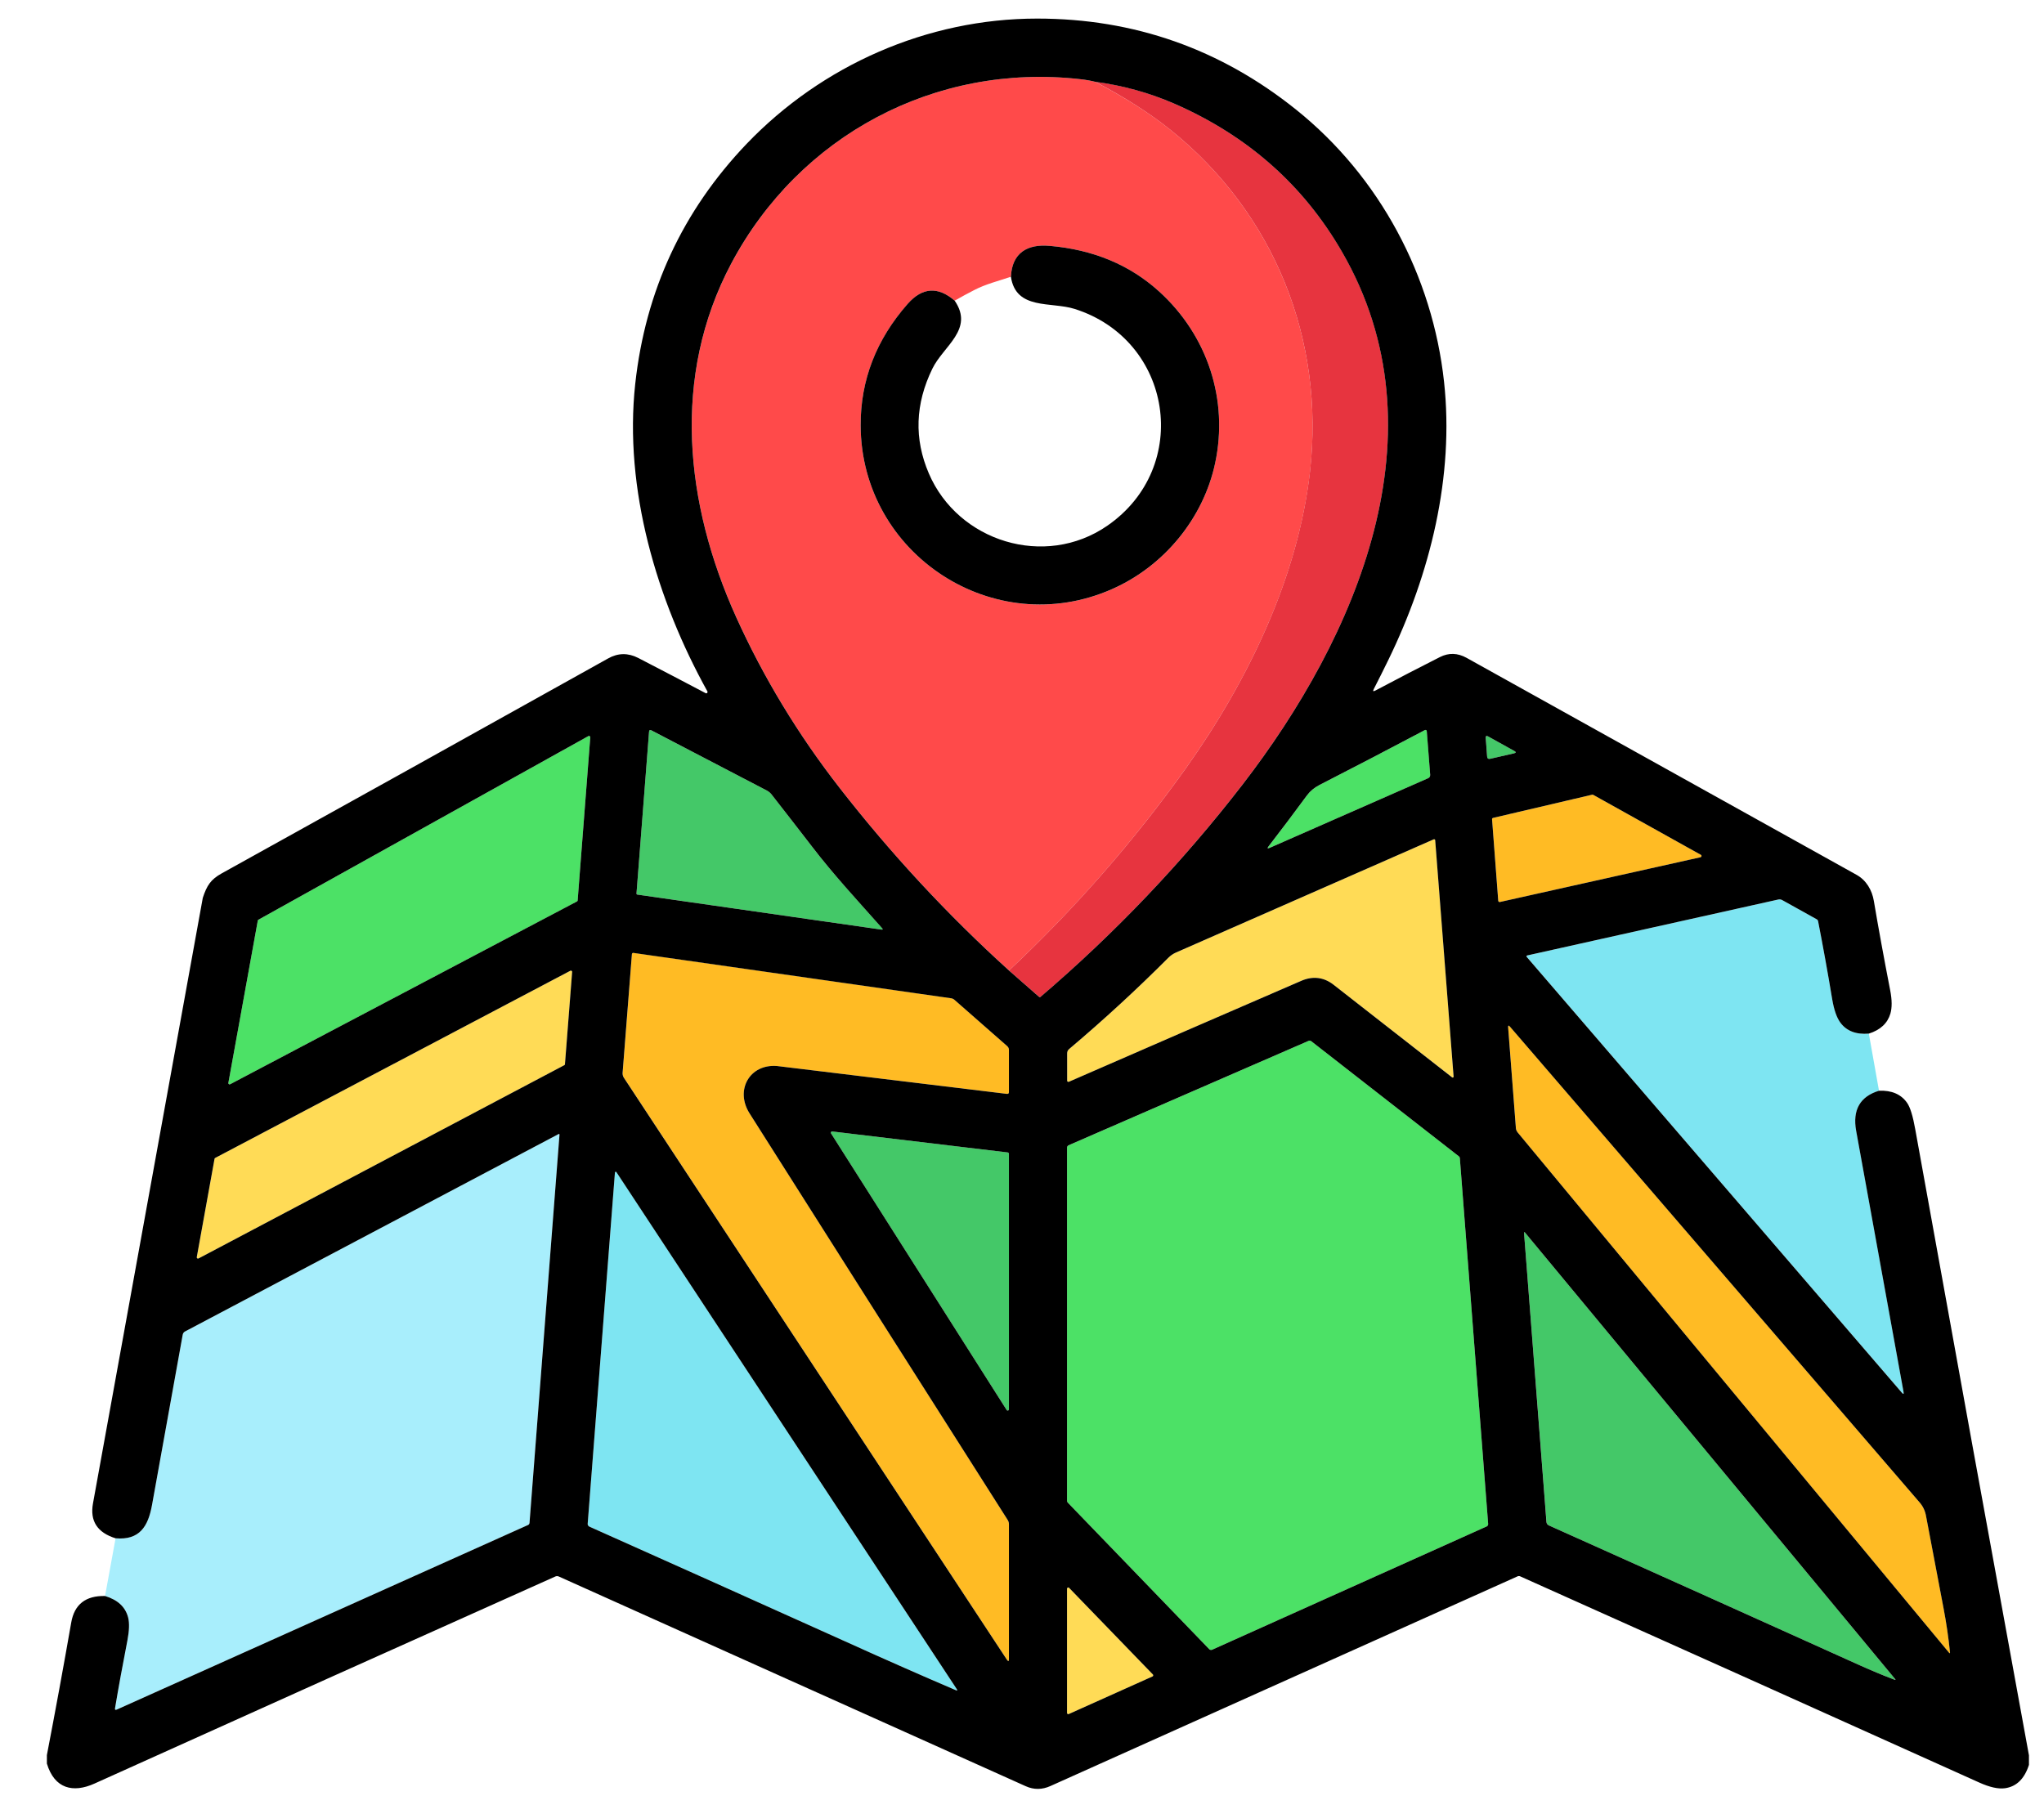 <svg width="33" height="29" viewBox="0 0 33 29" fill="none" xmlns="http://www.w3.org/2000/svg">
<path d="M17.679 1.32C18.162 1.573 18.57 1.833 18.902 2.101C20.569 3.442 21.393 5.482 21.15 7.62C20.955 9.323 20.151 10.99 19.154 12.393C18.31 13.579 17.356 14.672 16.29 15.671C15.294 14.766 14.383 13.785 13.559 12.726C12.885 11.861 12.328 10.941 11.886 9.964C11.057 8.132 10.84 6.078 11.806 4.257C12.9 2.194 15.092 1.012 17.445 1.279C17.541 1.29 17.619 1.304 17.679 1.32ZM16.321 4.469C16.119 4.537 15.915 4.587 15.732 4.682C15.625 4.737 15.519 4.794 15.413 4.855C15.143 4.622 14.89 4.639 14.655 4.907C14.146 5.486 13.892 6.141 13.895 6.872C13.903 8.953 16.051 10.356 17.957 9.512C18.797 9.14 19.43 8.367 19.618 7.48C19.837 6.456 19.497 5.415 18.712 4.705C18.238 4.276 17.65 4.031 16.947 3.97C16.59 3.938 16.339 4.08 16.321 4.469Z" fill="#FF4A4A"/>
<path d="M17.679 1.319C18.129 1.379 18.556 1.497 18.959 1.674C20.139 2.188 21.041 2.985 21.666 4.063C23.351 6.973 21.897 10.289 20.058 12.671C19.094 13.92 18.008 15.061 16.801 16.096C16.797 16.099 16.793 16.1 16.788 16.1C16.784 16.1 16.779 16.099 16.776 16.096L16.29 15.671C17.355 14.672 18.31 13.579 19.154 12.393C20.151 10.989 20.955 9.322 21.149 7.619C21.393 5.482 20.569 3.442 18.902 2.101C18.569 1.833 18.162 1.572 17.679 1.319Z" fill="#E7343F"/>
<path d="M10.516 11.794L12.381 12.765C12.411 12.781 12.438 12.803 12.458 12.83C12.672 13.103 12.887 13.38 13.102 13.661C13.453 14.119 13.846 14.541 14.241 14.986C14.258 15.006 14.254 15.014 14.228 15.01L10.289 14.445C10.285 14.445 10.282 14.443 10.28 14.44C10.277 14.437 10.276 14.433 10.276 14.429L10.479 11.814C10.481 11.789 10.493 11.782 10.516 11.794Z" fill="#44C868"/>
<path d="M23.056 12.567L20.5 13.69C20.463 13.706 20.457 13.698 20.482 13.666C20.694 13.39 20.901 13.116 21.101 12.844C21.152 12.775 21.217 12.72 21.298 12.678C21.896 12.371 22.465 12.074 23.005 11.789C23.008 11.787 23.011 11.787 23.015 11.787C23.018 11.787 23.022 11.787 23.025 11.789C23.028 11.791 23.03 11.793 23.032 11.796C23.034 11.799 23.036 11.803 23.036 11.806L23.09 12.51C23.092 12.537 23.081 12.556 23.056 12.567Z" fill="#4CE166"/>
<path d="M4.172 14.851L9.499 11.886C9.503 11.884 9.506 11.883 9.51 11.883C9.514 11.883 9.517 11.884 9.52 11.886C9.524 11.889 9.526 11.891 9.528 11.895C9.529 11.898 9.53 11.902 9.53 11.905L9.326 14.54C9.326 14.543 9.325 14.546 9.323 14.549C9.321 14.552 9.319 14.554 9.316 14.556L3.717 17.507C3.713 17.509 3.71 17.51 3.706 17.509C3.702 17.509 3.698 17.508 3.695 17.506C3.692 17.503 3.689 17.5 3.688 17.497C3.687 17.493 3.686 17.489 3.687 17.485L4.162 14.865C4.162 14.862 4.164 14.859 4.166 14.857C4.167 14.854 4.17 14.852 4.172 14.851Z" fill="#4CE166"/>
<path d="M24.441 12.165L24.061 12.252C24.029 12.26 24.011 12.247 24.009 12.214L23.988 11.915C23.985 11.884 23.998 11.876 24.025 11.891L24.448 12.125C24.48 12.144 24.478 12.157 24.441 12.165Z" fill="#44C868"/>
<path d="M27.455 13.842L24.215 14.565C24.212 14.565 24.209 14.565 24.206 14.565C24.203 14.564 24.201 14.563 24.198 14.561C24.196 14.559 24.194 14.557 24.192 14.555C24.191 14.552 24.19 14.549 24.19 14.546L24.089 13.229C24.088 13.224 24.09 13.219 24.093 13.215C24.096 13.211 24.1 13.208 24.105 13.207L25.706 12.832C25.712 12.83 25.717 12.831 25.721 12.834L27.461 13.803C27.464 13.805 27.467 13.808 27.469 13.812C27.471 13.816 27.471 13.82 27.471 13.824C27.47 13.828 27.468 13.832 27.466 13.835C27.463 13.838 27.459 13.841 27.455 13.842Z" fill="#FFBB24"/>
<path d="M18.986 15.381L23.147 13.553C23.15 13.552 23.152 13.551 23.155 13.551C23.158 13.552 23.161 13.552 23.163 13.554C23.166 13.555 23.168 13.557 23.169 13.56C23.171 13.562 23.171 13.565 23.172 13.568L23.468 17.384C23.468 17.387 23.468 17.39 23.467 17.392C23.465 17.394 23.463 17.396 23.461 17.398C23.459 17.399 23.456 17.4 23.453 17.399C23.451 17.399 23.448 17.398 23.446 17.396C22.846 16.927 22.207 16.428 21.529 15.9C21.373 15.778 21.195 15.756 21.01 15.836C19.773 16.372 18.522 16.916 17.256 17.468C17.253 17.469 17.25 17.469 17.247 17.469C17.244 17.469 17.241 17.468 17.238 17.466C17.235 17.464 17.233 17.462 17.232 17.459C17.23 17.456 17.229 17.453 17.229 17.45L17.23 17.008C17.23 16.98 17.24 16.957 17.262 16.939C17.822 16.464 18.357 15.973 18.865 15.464C18.899 15.429 18.941 15.401 18.986 15.381Z" fill="#FFDB56"/>
<path d="M12.545 17.213C12.102 17.178 11.863 17.603 12.102 17.979C13.499 20.183 14.888 22.372 16.27 24.545C16.283 24.565 16.289 24.586 16.289 24.61V26.788C16.289 26.828 16.278 26.831 16.256 26.798L10.073 17.401C10.057 17.378 10.05 17.351 10.053 17.323L10.202 15.407C10.202 15.404 10.203 15.401 10.205 15.398C10.206 15.396 10.208 15.393 10.21 15.391C10.213 15.389 10.216 15.388 10.219 15.387C10.222 15.386 10.225 15.386 10.228 15.386L15.353 16.118C15.375 16.122 15.393 16.13 15.41 16.144L16.261 16.891C16.28 16.907 16.289 16.928 16.289 16.953V17.633C16.289 17.656 16.278 17.666 16.255 17.663C13.789 17.363 12.552 17.214 12.545 17.213Z" fill="#FFBB24"/>
<path d="M3.475 18.697L9.208 15.675C9.211 15.674 9.215 15.673 9.219 15.673C9.222 15.673 9.226 15.674 9.229 15.676C9.232 15.678 9.234 15.681 9.236 15.684C9.237 15.687 9.238 15.691 9.238 15.695L9.121 17.184C9.121 17.187 9.12 17.191 9.118 17.194C9.116 17.196 9.114 17.199 9.111 17.2L3.206 20.32C3.203 20.322 3.199 20.323 3.196 20.322C3.192 20.322 3.188 20.321 3.185 20.319C3.182 20.316 3.18 20.313 3.179 20.31C3.177 20.306 3.177 20.303 3.178 20.299L3.464 18.71C3.465 18.707 3.466 18.704 3.468 18.702C3.47 18.7 3.472 18.698 3.475 18.697Z" fill="#FFDB56"/>
<path d="M31.381 25.978C31.425 26.209 31.459 26.442 31.483 26.676C31.485 26.699 31.479 26.702 31.464 26.684L24.502 18.285C24.486 18.265 24.477 18.242 24.475 18.217L24.349 16.593C24.346 16.556 24.357 16.552 24.381 16.58C26.584 19.14 28.788 21.7 30.992 24.259C31.045 24.321 31.08 24.394 31.096 24.477C31.191 24.979 31.286 25.479 31.381 25.978Z" fill="#FFBB24"/>
<path d="M21.169 16.812L23.554 18.672C23.558 18.676 23.562 18.68 23.565 18.685C23.567 18.69 23.569 18.696 23.569 18.702L24.026 24.607C24.027 24.616 24.025 24.624 24.021 24.632C24.016 24.639 24.01 24.645 24.002 24.648L19.569 26.639C19.561 26.642 19.553 26.643 19.544 26.641C19.536 26.64 19.528 26.635 19.522 26.629L17.239 24.263C17.232 24.255 17.228 24.245 17.227 24.234V18.532C17.227 18.523 17.23 18.515 17.234 18.509C17.239 18.502 17.245 18.496 17.253 18.493L21.127 16.807C21.134 16.804 21.142 16.803 21.149 16.804C21.156 16.805 21.163 16.808 21.169 16.812Z" fill="#4CE166"/>
<path d="M16.289 18.628V22.756C16.289 22.761 16.288 22.765 16.285 22.768C16.282 22.772 16.279 22.774 16.275 22.776C16.27 22.777 16.266 22.777 16.262 22.775C16.258 22.773 16.255 22.771 16.252 22.767L13.417 18.301C13.415 18.298 13.414 18.294 13.414 18.29C13.414 18.286 13.415 18.282 13.417 18.279C13.419 18.276 13.422 18.273 13.425 18.272C13.429 18.27 13.433 18.27 13.437 18.27L16.272 18.609C16.276 18.61 16.281 18.612 16.284 18.615C16.287 18.619 16.289 18.623 16.289 18.628Z" fill="#44C868"/>
<path d="M13.643 26.503C12.23 25.866 10.854 25.248 9.517 24.651C9.508 24.647 9.5 24.64 9.495 24.632C9.49 24.624 9.488 24.614 9.488 24.604L9.928 18.933C9.929 18.93 9.93 18.928 9.932 18.925C9.934 18.923 9.936 18.922 9.939 18.921C9.941 18.92 9.944 18.92 9.947 18.921C9.949 18.922 9.951 18.924 9.953 18.926L15.447 27.275C15.461 27.296 15.457 27.302 15.433 27.292C14.932 27.078 14.335 26.815 13.643 26.503Z" fill="#7EE5F2"/>
<path d="M30.031 26.892C28.391 26.151 26.716 25.398 25.008 24.632C24.983 24.621 24.97 24.602 24.968 24.574L24.605 19.904C24.605 19.902 24.605 19.901 24.606 19.9C24.607 19.898 24.608 19.898 24.61 19.897C24.611 19.896 24.613 19.896 24.614 19.897C24.616 19.897 24.617 19.898 24.618 19.899L30.594 27.109C30.608 27.125 30.605 27.13 30.585 27.122C30.407 27.055 30.223 26.978 30.031 26.892Z" fill="#44C868"/>
<path d="M17.227 27.66V25.653C17.227 25.649 17.229 25.645 17.231 25.642C17.233 25.639 17.236 25.636 17.239 25.635C17.243 25.633 17.247 25.633 17.251 25.634C17.255 25.634 17.258 25.636 17.261 25.639L18.613 27.038C18.615 27.041 18.617 27.043 18.618 27.046C18.619 27.049 18.619 27.052 18.619 27.055C18.618 27.059 18.617 27.061 18.615 27.064C18.613 27.066 18.61 27.068 18.608 27.07L17.255 27.677C17.252 27.678 17.249 27.679 17.246 27.679C17.242 27.679 17.239 27.678 17.236 27.676C17.234 27.674 17.232 27.672 17.23 27.669C17.228 27.666 17.228 27.663 17.227 27.66Z" fill="#FFDB56"/>
<path d="M30.172 16.69L30.336 17.612C30.03 17.706 29.907 17.921 29.968 18.258C30.225 19.673 30.48 21.078 30.733 22.473C30.74 22.512 30.73 22.517 30.704 22.486L24.649 15.451C24.647 15.45 24.646 15.447 24.645 15.445C24.645 15.442 24.645 15.44 24.646 15.437C24.646 15.435 24.648 15.433 24.65 15.431C24.652 15.429 24.654 15.428 24.656 15.428L28.713 14.524C28.733 14.52 28.754 14.523 28.772 14.533L29.331 14.844C29.343 14.851 29.351 14.861 29.353 14.875C29.433 15.285 29.509 15.704 29.58 16.131C29.609 16.305 29.653 16.431 29.712 16.511C29.812 16.648 29.965 16.707 30.172 16.69Z" fill="#7EE5F2"/>
<path d="M1.696 25.771L1.866 24.839C2.254 24.873 2.391 24.648 2.454 24.303C2.626 23.349 2.792 22.432 2.951 21.551C2.955 21.527 2.968 21.509 2.99 21.498L9.018 18.311C9.02 18.311 9.022 18.31 9.024 18.31C9.025 18.31 9.027 18.311 9.029 18.312C9.03 18.313 9.032 18.314 9.032 18.316C9.033 18.318 9.033 18.32 9.033 18.322L8.549 24.59C8.548 24.607 8.539 24.619 8.524 24.625L1.885 27.605C1.863 27.615 1.853 27.608 1.858 27.583C1.911 27.26 1.978 26.895 2.057 26.488C2.087 26.331 2.091 26.207 2.069 26.118C2.025 25.948 1.901 25.832 1.696 25.771Z" fill="#A8EEFC"/>
<path d="M30.172 16.69C29.965 16.707 29.812 16.648 29.712 16.512C29.653 16.432 29.609 16.305 29.58 16.132C29.509 15.704 29.433 15.285 29.353 14.875C29.35 14.861 29.343 14.851 29.331 14.844L28.772 14.533C28.754 14.523 28.733 14.52 28.713 14.524L24.656 15.428C24.654 15.428 24.651 15.43 24.649 15.431C24.648 15.433 24.646 15.435 24.645 15.438C24.645 15.44 24.645 15.443 24.645 15.445C24.646 15.447 24.647 15.45 24.649 15.452L30.704 22.487C30.73 22.517 30.739 22.513 30.732 22.474C30.48 21.078 30.225 19.673 29.967 18.258C29.907 17.922 30.029 17.706 30.336 17.612C30.541 17.604 30.692 17.669 30.789 17.807C30.839 17.877 30.883 18.019 30.921 18.233C31.528 21.604 32.14 24.974 32.757 28.344V28.498C32.684 28.724 32.555 28.849 32.37 28.875C32.262 28.89 32.121 28.859 31.948 28.78C29.465 27.661 26.996 26.552 24.542 25.453C24.536 25.45 24.529 25.449 24.522 25.449C24.515 25.449 24.508 25.45 24.502 25.453C21.99 26.581 19.476 27.71 16.96 28.839C16.825 28.9 16.692 28.901 16.562 28.843C14.044 27.713 11.53 26.584 9.019 25.455C9.011 25.452 9.002 25.45 8.994 25.45C8.985 25.45 8.976 25.452 8.968 25.455C6.547 26.538 4.066 27.653 1.525 28.8C1.181 28.955 0.88 28.885 0.757 28.477V28.34C0.894 27.628 1.025 26.914 1.15 26.199C1.201 25.906 1.383 25.764 1.696 25.771C1.901 25.833 2.025 25.948 2.069 26.119C2.091 26.208 2.087 26.331 2.057 26.488C1.978 26.895 1.911 27.26 1.857 27.584C1.853 27.608 1.862 27.615 1.885 27.605L8.524 24.625C8.539 24.619 8.547 24.607 8.549 24.59L9.033 18.322C9.033 18.32 9.033 18.318 9.032 18.316C9.031 18.314 9.03 18.313 9.029 18.312C9.027 18.311 9.025 18.31 9.023 18.31C9.021 18.31 9.02 18.311 9.018 18.312L2.99 21.498C2.968 21.509 2.955 21.527 2.95 21.551C2.791 22.432 2.626 23.35 2.454 24.303C2.391 24.648 2.254 24.873 1.865 24.839C1.571 24.747 1.45 24.56 1.501 24.277C2.683 17.758 3.274 14.498 3.274 14.498C3.34 14.297 3.402 14.202 3.577 14.104C5.565 13.002 7.645 11.845 9.818 10.632C9.978 10.542 10.14 10.54 10.304 10.624C10.686 10.822 11.049 11.011 11.393 11.193C11.397 11.195 11.401 11.195 11.406 11.195C11.41 11.194 11.414 11.192 11.417 11.189C11.42 11.185 11.422 11.181 11.423 11.177C11.424 11.173 11.423 11.168 11.421 11.164C10.605 9.693 10.07 7.896 10.256 6.196C10.421 4.695 11.021 3.404 12.055 2.322C13.269 1.055 14.967 0.3 16.744 0.3C18.309 0.3 19.703 0.79 20.925 1.77C22.277 2.854 23.129 4.461 23.314 6.166C23.48 7.693 23.092 9.262 22.418 10.649C22.338 10.814 22.258 10.973 22.179 11.127C22.162 11.161 22.17 11.169 22.204 11.151C22.581 10.951 22.928 10.771 23.247 10.61C23.389 10.538 23.532 10.542 23.677 10.622C25.44 11.603 27.539 12.771 29.972 14.125C30.131 14.213 30.224 14.373 30.253 14.548C30.327 14.985 30.415 15.467 30.517 15.992C30.547 16.146 30.548 16.271 30.52 16.367C30.474 16.523 30.358 16.631 30.172 16.69ZM16.29 15.671L16.775 16.096C16.779 16.099 16.783 16.101 16.788 16.101C16.793 16.101 16.797 16.099 16.8 16.096C18.008 15.062 19.094 13.92 20.058 12.672C21.897 10.289 23.35 6.974 21.665 4.064C21.041 2.985 20.139 2.189 18.959 1.674C18.555 1.498 18.129 1.38 17.679 1.32C17.619 1.304 17.54 1.29 17.444 1.279C15.092 1.012 12.9 2.194 11.805 4.257C10.84 6.078 11.057 8.132 11.885 9.964C12.327 10.941 12.885 11.862 13.559 12.727C14.383 13.785 15.293 14.767 16.29 15.671ZM10.516 11.793C10.493 11.782 10.481 11.789 10.479 11.814L10.276 14.429C10.276 14.433 10.277 14.437 10.279 14.44C10.282 14.443 10.285 14.445 10.289 14.445L14.227 15.01C14.254 15.014 14.258 15.006 14.24 14.986C13.845 14.541 13.452 14.118 13.102 13.66C12.886 13.38 12.672 13.103 12.458 12.83C12.437 12.803 12.411 12.781 12.381 12.765L10.516 11.793ZM20.5 13.69L23.055 12.567C23.08 12.556 23.092 12.537 23.09 12.51L23.035 11.806C23.035 11.803 23.034 11.799 23.032 11.796C23.03 11.793 23.027 11.791 23.024 11.789C23.021 11.787 23.018 11.787 23.014 11.787C23.011 11.787 23.007 11.787 23.004 11.789C22.465 12.074 21.896 12.371 21.297 12.678C21.217 12.72 21.151 12.775 21.1 12.844C20.9 13.116 20.694 13.39 20.481 13.666C20.456 13.698 20.463 13.706 20.5 13.69ZM4.172 14.851C4.17 14.852 4.167 14.854 4.165 14.857C4.164 14.86 4.162 14.862 4.162 14.865L3.687 17.485C3.686 17.489 3.686 17.493 3.688 17.497C3.689 17.5 3.692 17.503 3.695 17.506C3.698 17.508 3.702 17.509 3.706 17.51C3.709 17.51 3.713 17.509 3.717 17.507L9.315 14.556C9.318 14.554 9.321 14.552 9.323 14.549C9.325 14.546 9.326 14.543 9.326 14.54L9.53 11.905C9.53 11.902 9.529 11.898 9.528 11.895C9.526 11.891 9.523 11.889 9.52 11.887C9.517 11.885 9.514 11.883 9.51 11.883C9.506 11.883 9.502 11.884 9.499 11.886L4.172 14.851ZM24.447 12.125L24.025 11.891C23.998 11.876 23.985 11.884 23.987 11.915L24.009 12.214C24.011 12.247 24.029 12.26 24.061 12.252L24.441 12.165C24.478 12.157 24.48 12.143 24.447 12.125ZM27.455 13.842C27.459 13.841 27.462 13.838 27.465 13.835C27.468 13.832 27.47 13.828 27.471 13.824C27.471 13.82 27.471 13.816 27.469 13.812C27.467 13.808 27.464 13.805 27.46 13.803L25.721 12.834C25.716 12.831 25.711 12.83 25.706 12.832L24.105 13.207C24.1 13.208 24.096 13.211 24.093 13.215C24.09 13.219 24.088 13.224 24.089 13.229L24.189 14.546C24.189 14.549 24.19 14.552 24.192 14.555C24.193 14.557 24.195 14.559 24.198 14.561C24.2 14.563 24.203 14.564 24.206 14.565C24.209 14.565 24.212 14.565 24.215 14.565L27.455 13.842ZM23.147 13.553L18.985 15.381C18.94 15.401 18.899 15.429 18.864 15.464C18.356 15.973 17.822 16.465 17.261 16.939C17.24 16.957 17.229 16.98 17.229 17.009L17.229 17.45C17.229 17.453 17.23 17.456 17.231 17.459C17.233 17.462 17.235 17.464 17.238 17.466C17.24 17.468 17.243 17.469 17.247 17.469C17.25 17.47 17.253 17.469 17.256 17.468C18.521 16.916 19.773 16.372 21.01 15.837C21.194 15.757 21.373 15.778 21.529 15.9C22.206 16.428 22.845 16.927 23.445 17.397C23.448 17.398 23.45 17.399 23.453 17.4C23.455 17.4 23.458 17.399 23.46 17.398C23.463 17.397 23.465 17.395 23.466 17.392C23.468 17.39 23.468 17.387 23.468 17.384L23.171 13.568C23.171 13.565 23.17 13.562 23.169 13.56C23.167 13.558 23.165 13.556 23.163 13.554C23.16 13.553 23.158 13.552 23.155 13.552C23.152 13.551 23.149 13.552 23.147 13.553ZM12.102 17.979C11.863 17.603 12.102 17.178 12.544 17.213C12.552 17.214 13.789 17.364 16.255 17.663C16.277 17.666 16.289 17.656 16.289 17.634V16.953C16.289 16.928 16.279 16.908 16.26 16.891L15.409 16.144C15.393 16.13 15.374 16.122 15.353 16.119L10.227 15.387C10.224 15.386 10.221 15.386 10.218 15.387C10.215 15.388 10.212 15.389 10.21 15.391C10.208 15.393 10.206 15.396 10.204 15.399C10.203 15.401 10.202 15.404 10.202 15.407L10.052 17.323C10.05 17.351 10.057 17.379 10.072 17.402L16.256 26.799C16.278 26.831 16.289 26.828 16.289 26.788V24.61C16.289 24.587 16.282 24.565 16.27 24.545C14.888 22.372 13.498 20.184 12.102 17.979ZM3.475 18.697C3.472 18.698 3.47 18.7 3.468 18.702C3.466 18.705 3.465 18.707 3.464 18.71L3.177 20.299C3.177 20.303 3.177 20.307 3.178 20.31C3.18 20.314 3.182 20.317 3.185 20.319C3.188 20.321 3.192 20.322 3.195 20.323C3.199 20.323 3.203 20.322 3.206 20.32L9.11 17.2C9.113 17.199 9.116 17.197 9.118 17.194C9.12 17.191 9.121 17.188 9.121 17.184L9.237 15.695C9.238 15.691 9.237 15.688 9.235 15.684C9.234 15.681 9.231 15.678 9.228 15.676C9.225 15.674 9.222 15.673 9.218 15.673C9.215 15.673 9.211 15.674 9.208 15.675L3.475 18.697ZM31.38 25.978C31.285 25.479 31.19 24.979 31.095 24.477C31.08 24.394 31.045 24.321 30.991 24.259C28.787 21.699 26.584 19.14 24.38 16.58C24.356 16.552 24.346 16.556 24.349 16.593L24.474 18.217C24.476 18.241 24.486 18.265 24.502 18.285L31.464 26.683C31.479 26.701 31.485 26.699 31.482 26.676C31.458 26.442 31.424 26.209 31.38 25.978ZM21.169 16.812C21.163 16.808 21.156 16.805 21.149 16.804C21.141 16.803 21.134 16.804 21.127 16.807L17.252 18.493C17.245 18.496 17.238 18.502 17.234 18.509C17.23 18.515 17.227 18.523 17.227 18.532V24.234C17.227 24.245 17.232 24.255 17.239 24.263L19.522 26.629C19.528 26.636 19.535 26.64 19.544 26.641C19.552 26.643 19.561 26.642 19.569 26.639L24.002 24.648C24.009 24.645 24.016 24.639 24.02 24.632C24.025 24.624 24.027 24.616 24.026 24.607L23.569 18.702C23.569 18.696 23.567 18.69 23.564 18.685C23.562 18.68 23.558 18.676 23.554 18.672L21.169 16.812ZM16.289 18.628C16.288 18.624 16.287 18.619 16.283 18.616C16.28 18.612 16.276 18.61 16.271 18.609L13.436 18.27C13.432 18.27 13.428 18.27 13.425 18.272C13.422 18.274 13.419 18.276 13.417 18.28C13.415 18.283 13.414 18.287 13.414 18.29C13.414 18.294 13.415 18.298 13.417 18.301L16.252 22.767C16.254 22.771 16.258 22.774 16.262 22.775C16.265 22.777 16.27 22.777 16.274 22.776C16.278 22.775 16.282 22.772 16.285 22.769C16.287 22.765 16.289 22.761 16.289 22.757V18.628ZM13.643 26.503C14.335 26.816 14.931 27.078 15.432 27.292C15.456 27.302 15.461 27.297 15.447 27.275L9.952 18.927C9.951 18.924 9.949 18.923 9.946 18.922C9.944 18.921 9.941 18.921 9.938 18.921C9.935 18.922 9.933 18.924 9.931 18.926C9.929 18.928 9.928 18.931 9.928 18.933L9.488 24.605C9.487 24.614 9.489 24.624 9.495 24.632C9.5 24.641 9.507 24.647 9.516 24.651C10.854 25.249 12.23 25.866 13.643 26.503ZM30.031 26.892C30.223 26.978 30.407 27.055 30.585 27.122C30.604 27.13 30.608 27.125 30.594 27.109L24.618 19.899C24.617 19.898 24.616 19.897 24.614 19.897C24.613 19.896 24.611 19.897 24.61 19.897C24.608 19.898 24.607 19.899 24.606 19.9C24.605 19.901 24.605 19.903 24.605 19.904L24.967 24.574C24.969 24.602 24.983 24.621 25.008 24.632C26.716 25.398 28.391 26.151 30.031 26.892ZM17.227 27.66C17.227 27.663 17.228 27.666 17.23 27.669C17.231 27.672 17.234 27.674 17.236 27.676C17.239 27.678 17.242 27.679 17.245 27.679C17.249 27.679 17.252 27.679 17.255 27.677L18.607 27.07C18.61 27.069 18.613 27.067 18.614 27.064C18.616 27.062 18.618 27.059 18.618 27.056C18.619 27.053 18.619 27.049 18.618 27.046C18.617 27.044 18.615 27.041 18.613 27.038L17.26 25.639C17.258 25.636 17.254 25.635 17.25 25.634C17.247 25.633 17.243 25.633 17.239 25.635C17.236 25.636 17.233 25.639 17.231 25.642C17.228 25.645 17.227 25.649 17.227 25.653V27.66Z" fill="black"/>
<path d="M15.413 4.855C15.731 5.319 15.231 5.586 15.053 5.953C14.775 6.523 14.756 7.087 14.996 7.645C15.467 8.745 16.869 9.184 17.876 8.49C19.251 7.541 18.931 5.488 17.349 4.988C16.968 4.868 16.402 5.011 16.321 4.469C16.339 4.08 16.59 3.938 16.946 3.97C17.65 4.031 18.238 4.276 18.712 4.705C19.496 5.415 19.837 6.456 19.618 7.48C19.429 8.367 18.796 9.14 17.957 9.511C16.051 10.356 13.903 8.953 13.895 6.871C13.892 6.141 14.145 5.486 14.654 4.907C14.89 4.639 15.143 4.622 15.413 4.855Z" fill="black"/>
</svg>
